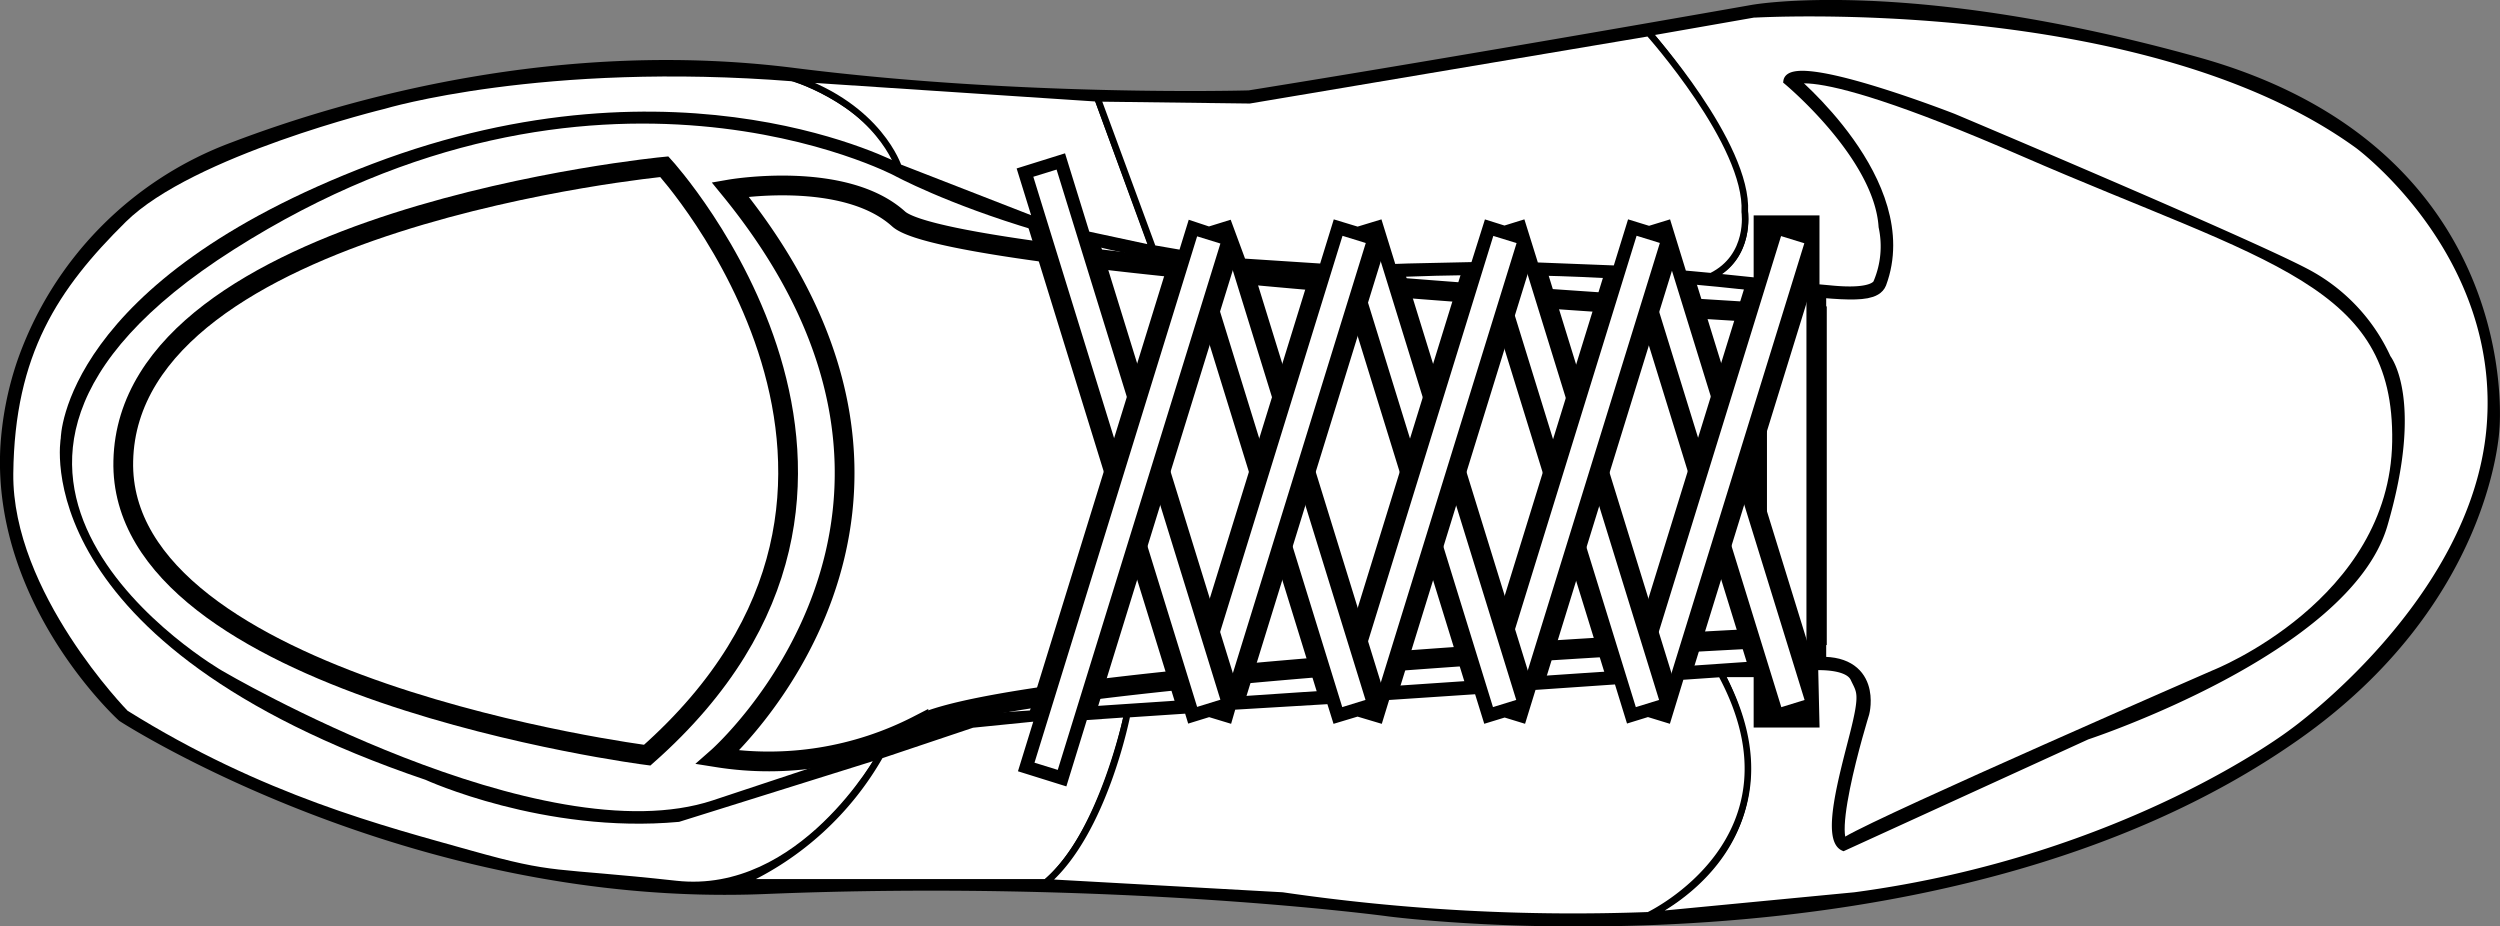 <svg id="Calque_1" data-name="Calque 1" xmlns="http://www.w3.org/2000/svg" viewBox="0 0 379.82 140.76"><rect x="0" y="0" width="379.82" height="140.76" fill="#808080" stroke="none"/><defs><style>.cls-1,.cls-2,.cls-3{fill:#fff;stroke:#000;}.cls-1,.cls-3{stroke-miterlimit:10;}.cls-1{stroke-width:3px;}.cls-2{stroke-miterlimit:10;stroke-width:3px;}</style></defs><title>chaussure2</title><path class="cls-1" d="M48.81,48.26a53.08,53.08,0,0,0-31.7,32.3,48.4,48.4,0,0,0-2.5,12.9c-1.1,23.2,17.5,40.1,17.5,40.1s43.5,28.2,97.1,26,94.9,3.4,94.9,3.4,83.6,11.1,137.2-26.5c29-20.3,30-46.2,30-46.2s3.9-41.4-44.7-54.9c-43.8-12.2-67.2-7.9-67.2-7.9s-44.7,7.9-76.5,13c0,0-34.4,1-69.2-3.4C98.41,32.56,66.41,41.56,48.81,48.26Z" transform="translate(-13.07 -25.23)"/><path class="cls-1" d="M284.51,37.56s-.9-6.2,36.3,10,57.6,19.6,57.2,44.8-28.2,36.1-28.2,36.1-49.8,21.7-55.7,25.2,1.5-20.3,1.5-20.3,1.9-7.5-6.8-6.8-128,8.7-128,8.7-12.1,4.1-39,13-75.7-19.8-75.7-19.8-54.2-31.1,1.7-66.6,101.8-11.3,101.8-11.3,31.1,17,77.4,15.2c45.2-1.7,69.6,6.4,71.2,2.3C303.71,53.26,284.51,37.56,284.51,37.56Z" transform="translate(-13.07 -25.23)"/><path class="cls-1" d="M124,54s17.3-3,25.6,4.5,139.5,14.7,139.5,14.7v48.6s-120.8,5.5-136.5,13.6a49.6,49.6,0,0,1-30.5,4.9S164.21,103.26,124,54Z" transform="translate(-13.07 -25.23)"/><rect class="cls-1" x="266.95" y="33.24" width="9" height="76.8"/><rect class="cls-2" x="271.22" y="58.46" width="6.7" height="76.8" transform="translate(-29.42 60.15) rotate(-17.17)"/><rect class="cls-2" x="236.14" y="93.54" width="76.8" height="6.7" transform="translate(87.85 305.37) rotate(-72.83)"/><rect class="cls-2" x="249.12" y="58.46" width="6.7" height="76.8" transform="translate(-30.41 53.62) rotate(-17.17)"/><rect class="cls-2" x="214.19" y="93.51" width="76.8" height="6.7" transform="translate(72.41 284.36) rotate(-72.83)"/><rect class="cls-2" x="227.42" y="58.46" width="6.7" height="76.8" transform="translate(-31.38 47.21) rotate(-17.17)"/><rect class="cls-2" x="192.41" y="93.52" width="76.8" height="6.7" transform="translate(57.06 263.57) rotate(-72.83)"/><rect class="cls-2" x="204.52" y="58.46" width="6.7" height="76.8" transform="translate(-32.4 40.45) rotate(-17.17)"/><rect class="cls-2" x="169.51" y="93.51" width="76.8" height="6.7" transform="translate(40.92 241.68) rotate(-72.83)"/><rect class="cls-2" x="180.92" y="48.16" width="6.7" height="87.3" transform="translate(-31.96 33.26) rotate(-17.17)"/><rect class="cls-2" x="141" y="98.31" width="86.7" height="6.7" transform="translate(19.74 222.56) rotate(-72.83)"/><path class="cls-1" d="M114,50.56s44,48.2-2.6,89.4c0,0-80.4-10.3-79.6-44.7C32.61,58.36,114,50.56,114,50.56Z" transform="translate(-13.07 -25.23)"/><path class="cls-3" d="M273.05,67.2s16.43-5.64-9.49-37l15.85-2.78S339,23.85,371.34,47.33c0,0,22.31,16.45,20,42.93s-30,46.2-30,46.2-25.12,19.31-66.49,24.83l-31.26,3s24.17-10.76,11-36.68H280v7.65h9l-.2-8.7s4.93-.3,5.89,1.74,1.52,2.16-.07,8.44-4.38,16-1.47,17.27l37-16.91s39.56-13,45.15-32.11.51-25.39.51-25.39a27.79,27.79,0,0,0-12.38-13.07C354.23,61.68,309.87,43,309.87,43s-24.78-9.69-25.36-5.43c0,0,13.79,11.41,14.47,22.12a14,14,0,0,1-.77,8.38s-.21,1.73-7.21,1l-2-.18V58.46h-9l0,9.46Z" transform="translate(-13.07 -25.23)"/><path class="cls-3" d="M146.8,140s-11.92,21.63-31,19.54-18.21-.93-31.3-4.61-31.63-8.37-52.37-21.33c0,0-17.74-18.12-17.54-36.43s6.89-28.37,17.24-38.59,39.56-17.3,39.56-17.3,24-7.23,62.34-4.18c0,0,12.63,4.09,15.9,13.5,0,0-33-17.8-79.83,0s-47,41.25-47,41.25-5.71,30.78,55.1,51.39c0,0,17.93,8.21,38.24,6.36Z" transform="translate(-13.07 -25.23)"/><path class="cls-3" d="M184.35,133.7s-3.89,18.53-12.34,25.59H125.73A46.37,46.37,0,0,0,146.8,140l14-4.7,9.95-1-2.4,7.78,6.4,2,3.06-9.93Z" transform="translate(-13.07 -25.23)"/><path class="cls-3" d="M179.82,40.17,188.17,63l-10-2.15-3.62-11.7-6.4,2,2.36,7.62-20.93-8.15s-2.88-9.09-15.9-13.5Z" transform="translate(-13.07 -25.23)"/><path class="cls-3" d="M179.82,40.17l23.09.29,60.65-10.22s15.15,16.94,14.59,27.19c0,0,1,6.76-5.1,9.77l-3-.28-1.23-.11-2.35-7.63-2.86.88-2.86-.88-2.13,6.89-12.28-.48-2-6.41-2.7.84L239,59.19l-2,6.35-10,.22-2.32.08-2.06-6.66-3.29,1-3.29-1L214,65.79,201.87,65l-2.13-5.77-3,.93L194,59.25l-1.38,4.47-4.4-.76Z" transform="translate(-13.07 -25.23)"/><path class="cls-3" d="M172,159.29l35.9,2a305.6,305.6,0,0,0,55.65,3s24.55-11.61,11-36.68l-6.11.42-2,6.54-3-.92-2.85.88-1.8-5.84-12.81.88-1.54,5-2.77-.85-2.77.85-1.36-4.39-13.8.92-1.07,3.48-3.35-1-3.32,1-.9-2.89-14.75.88-.58,2-3-.91-2.85.88-.43-1.41-9.17.61S180.88,151.67,172,159.29Z" transform="translate(-13.07 -25.23)"/></svg>